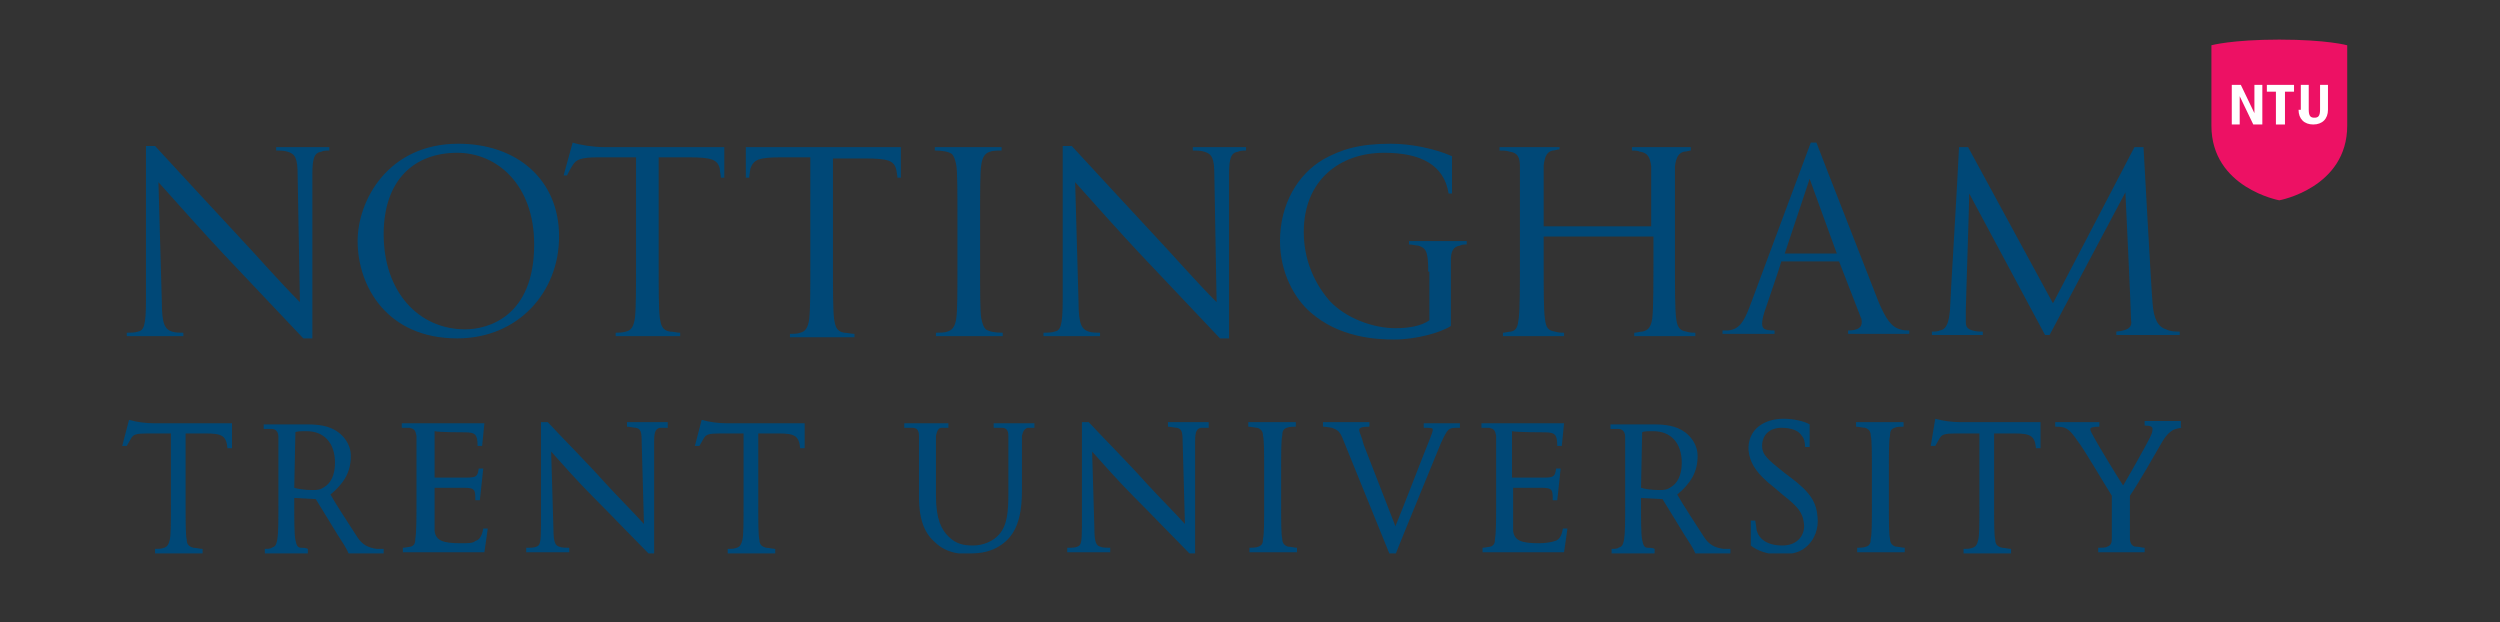 <?xml version="1.0" encoding="utf-8"?>
<!-- Generator: Adobe Illustrator 19.0.0, SVG Export Plug-In . SVG Version: 6.00 Build 0)  -->
<svg version="1.1" id="Layer_1" xmlns="http://www.w3.org/2000/svg" xmlns:xlink="http://www.w3.org/1999/xlink" x="0px" y="0px"
	 viewBox="0 0 220.9 55" enable-background="new 0 0 220.9 55" xml:space="preserve">
<rect x="0" y="0" width="220.9" height="55" fill="#333333" stroke="none"/>
<g>
	<defs>
		<polyline id="SVGID_1_" points="10.7,3.5 207.5,3.5 207.5,48.9 10.7,48.9 10.7,3.5 		"/>
	</defs>
	<clipPath id="SVGID_2_">
		<use xlink:href="#SVGID_1_"  overflow="visible"/>
	</clipPath>
	<path clip-path="url(#SVGID_2_)" fill-rule="evenodd" clip-rule="evenodd" fill="#004877" d="M33.9,20.7c0-4.8,2.7-7.2,6.5-7.2
		c3.5,0,6.8,2.8,6.8,8.1c0,6.4-4.1,7.5-6.1,7.5C37,29.1,33.9,25.8,33.9,20.7 M31.6,21.3c0,4,2.6,8.6,8.8,8.6c5.4,0,9-4.1,9-9
		c0-5.1-3.8-8.2-8.9-8.2C34.3,12.7,31.6,17.7,31.6,21.3z"/>
	<path clip-path="url(#SVGID_2_)" fill="#004877" d="M53.4,13H64l0,2.7h-0.3c0-0.2-0.1-0.6-0.1-0.8c-0.2-0.8-0.7-1-2.8-1l-2.6,0v9.4
		c0,2.3,0,4,0.1,4.8c0.1,0.6,0.2,1.1,0.9,1.2c0.3,0,0.6,0.1,0.9,0.1c0,0.1,0,0.2,0,0.3c-1.2,0-5,0-5.7,0c0-0.1,0-0.2,0-0.3
		c0.2,0,0.6,0,0.9-0.1c0.5-0.1,0.7-0.5,0.8-1.2c0.1-0.8,0.1-2.6,0.1-4.8v-9.4l-3.3,0c-1.6,0-2,0.2-2.3,0.7c-0.2,0.3-0.4,0.7-0.5,0.9
		c0,0-0.3,0-0.3,0l0.8-2.9C51.2,12.8,52.4,13,53.4,13"/>
	<path clip-path="url(#SVGID_2_)" fill="#004877" d="M156.1,27c-0.3,0.8-0.4,1.3-0.4,1.6c0,0.5,0.3,0.6,1.1,0.6v0.3h-4.6v-0.3
		c0.1,0,0.3,0,0.5,0c1-0.1,1.4-0.8,1.9-2.1c0.5-1.3,4.6-12.4,5.4-14.5h0.5c0.6,1.6,4.3,11,5.5,14.1c0.6,1.4,1.1,2.2,1.9,2.4
		c0.3,0.1,0.5,0.1,0.8,0.1v0.3h-5.4v-0.3c0.9,0,1.2-0.3,1.2-0.7c0-0.2,0-0.3-0.1-0.5l-1.9-4.9h-5.1C157.2,23.8,156.4,26.1,156.1,27
		 M162.3,22.4l-2.4-6.6l-2.2,6.6H162.3z"/>
	<path clip-path="url(#SVGID_2_)" fill="#004877" d="M136.4,20v-0.6c0-3.5,0-4.1,0-4.8c0.1-0.8,0.3-1.2,0.8-1.3
		c0.2,0,0.4-0.1,0.6-0.1V13h-5.3v0.3c0.3,0,0.6,0,0.9,0.1c0.7,0.1,0.9,0.5,0.9,1.3c0,0.6,0,1.2,0,4.8v3.8c0,2.1,0,3.9-0.1,4.8
		c-0.1,0.8-0.2,1.1-0.7,1.2c-0.2,0-0.5,0.1-0.7,0.1v0.3h5.4v-0.3c-0.2,0-0.5,0-0.8-0.1c-0.6-0.1-0.8-0.3-0.9-1.2
		c-0.1-0.7-0.1-2.5-0.1-4.8v-2.4h9.7v2.4c0,1.3,0,3.9-0.1,4.8c-0.1,0.7-0.3,1.1-0.9,1.2c-0.2,0-0.5,0.1-0.7,0.1v0.3h5.4v-0.3
		c-0.2,0-0.5,0-0.8-0.1c-0.6-0.1-0.8-0.4-0.9-1.2c-0.1-0.9-0.1-2.6-0.1-4.8v-3.8c0-3.5,0-4.1,0-4.8c0.1-0.9,0.4-1.2,0.8-1.3
		c0.2,0,0.5-0.1,0.6-0.1V13h-5.2v0.3c0.2,0,0.5,0,0.7,0.1c0.7,0.1,0.9,0.5,1,1.3c0,0.7,0,1.3,0,4.8V20H136.4"/>
	<path clip-path="url(#SVGID_2_)" fill="#004877" d="M192.6,29.3v0.3H187v-0.3c1.2-0.1,1.4-0.5,1.3-1c0-0.8-0.5-11.3-0.5-11.3
		l-6.7,12.6l-0.4,0L174,17.1c0,1-0.3,9.7-0.3,10.3c0,0.4,0,0.7,0,1.1c0,0.4,0.2,0.6,0.6,0.7c0.3,0.1,0.6,0.1,0.9,0.1v0.3h-4.5
		c0,0,0-0.2,0-0.3c0.3,0,0.5,0,0.7-0.1c0.6-0.1,0.8-0.7,0.9-1.8c0-0.6,0.7-11.9,0.8-14.4h0.8l7.5,13.8l7.2-13.8h0.8
		c0,0,0.7,12.8,0.8,13.8c0.1,1.4,0.5,2.1,1.2,2.3C191.8,29.3,192.2,29.3,192.6,29.3"/>
	<path clip-path="url(#SVGID_2_)" fill="#004877" d="M29.1,13v0.3c-0.2,0-0.5,0-0.7,0.1c-0.6,0.1-0.8,0.5-0.8,2l0,14.5
		c0,0-0.6,0-0.8,0c-1.6-1.7-5.4-5.7-7-7.4c-1.6-1.7-4.1-4.5-5.8-6.4l0.3,10.6c0,2,0.3,2.4,0.9,2.6c0.3,0.1,0.7,0.1,1,0.1v0.3h-5
		v-0.3c0.3,0,0.7,0,1-0.1c0.5-0.1,0.7-0.5,0.7-2.8l0-13.6h0.8c2.2,2.4,4.9,5.3,7.4,8c1.6,1.7,3.6,4,5.4,5.8l-0.2-11.2
		c0-1.5-0.2-1.9-0.9-2.1c-0.3-0.1-0.7-0.1-1-0.1V13H29.1"/>
	<path clip-path="url(#SVGID_2_)" fill="#004877" d="M110.1,13v0.3c-0.2,0-0.5,0-0.7,0.1c-0.6,0.1-0.8,0.5-0.8,2l0,14.5
		c0,0-0.6,0-0.8,0c-1.6-1.7-5.4-5.7-7-7.4c-1.6-1.7-4.1-4.5-5.8-6.4l0.3,10.6c0,2,0.3,2.4,0.9,2.6c0.3,0.1,0.7,0.1,1,0.1v0.3h-5
		v-0.3c0.3,0,0.7,0,1-0.1c0.5-0.1,0.7-0.5,0.7-2.8l0-13.6h0.8c2.2,2.4,4.9,5.3,7.4,8c1.6,1.7,3.6,4,5.4,5.8l-0.2-11.2
		c0-1.5-0.2-1.9-0.9-2.1c-0.3-0.1-0.7-0.1-1-0.1V13H110.1"/>
	<path clip-path="url(#SVGID_2_)" fill-rule="evenodd" clip-rule="evenodd" fill="#004877" d="M86.6,23.3c0,2.4,0,4.2,0.1,4.8
		c0.1,0.5,0.2,0.8,0.4,1c0.3,0.2,0.8,0.3,1.5,0.3v0.3h-5.9v-0.3c0.2,0,0.8,0,1-0.1c0.4-0.1,0.7-0.4,0.8-1.2c0.1-0.6,0.1-2.4,0.1-4.8
		v-3.9c0-2.4,0-4.2-0.1-4.8c-0.1-0.5-0.2-0.8-0.4-1c-0.3-0.2-0.8-0.3-1.5-0.3V13h5.9v0.3c-0.2,0-0.8,0-1,0.1
		c-0.4,0.1-0.7,0.4-0.8,1.2c-0.1,0.6-0.1,2.4-0.1,4.8V23.3"/>
	<path clip-path="url(#SVGID_2_)" fill-rule="evenodd" clip-rule="evenodd" fill="#004877" d="M126.2,24c0-1.8-0.2-2.1-0.9-2.3
		c-0.2,0-0.5-0.1-0.8-0.1v-0.3h5.1v0.3c-0.2,0-0.4,0-0.6,0.1c-0.6,0.1-0.8,0.5-0.8,1.3c0,0.7,0,1.3,0,2.3v3.5
		c-0.9,0.6-3.1,1.2-5,1.2c-1.7,0-4.9-0.2-7.4-2.4c-1.4-1.2-2.7-3.5-2.7-6.3c0-3.3,1.6-5.9,3.8-7.2c1.6-0.9,3.2-1.4,6-1.4
		c1.7,0,3.8,0.4,5.4,1.1v3.3h-0.3c-0.4-2.5-2.4-3.6-5.7-3.6c-3.9,0-7.1,2.4-7.1,7c0,3.1,1.5,5.2,2.3,6.1c1.4,1.5,3.8,2.4,5.8,2.4
		c1.2,0,2.3-0.2,3-0.7V24"/>
	<path clip-path="url(#SVGID_2_)" fill="#004877" d="M145,44l0,0.4c0,1.6,0,2.8,0.1,3.3c0.1,0.5,0.2,0.7,0.5,0.7
		c0.2,0,0.4,0,0.6,0.1v0.4h-3.8v-0.4c0.2,0,0.5,0,0.6-0.1c0.3-0.1,0.4-0.2,0.5-0.7c0.1-0.6,0.1-1.6,0.1-3.2v-2.7c0-2.4,0-2.8,0-3.2
		c0-0.4-0.2-0.7-0.6-0.7c-0.2,0-0.4,0-0.7,0v-0.4h3.8c1,0,2,0.1,2.8,0.7c0.4,0.3,1.1,1,1.1,2.1c0,1.4-0.6,2.4-1.8,3.4
		c0.5,0.9,1.7,2.7,2.4,3.8c0.4,0.6,0.9,0.9,1.7,1c0.2,0,0.4,0,0.6,0v0.4h-3.1c-0.2-0.5-0.5-0.9-1-1.7c-0.6-1-1.6-2.6-1.9-3.1L145,44
		 M145,43.1c0.3,0.1,0.9,0.2,1.6,0.2c0.4,0,0.7,0,1.1-0.3c0.5-0.3,0.9-1,0.9-2.1c0-1.8-1-2.8-2.5-2.8c-0.5,0-0.9,0-1,0.1L145,43.1z
		 M113.2,44.4c0,1.7,0,2.8,0.1,3.2c0,0.4,0.2,0.6,0.5,0.7c0.2,0,0.6,0.1,0.8,0.1v0.4c0,0-3.8,0-4.2,0c0-0.2,0-0.3,0-0.4
		c0.2,0,0.6,0,0.8-0.1c0.3-0.1,0.4-0.3,0.4-0.7c0.1-0.4,0.1-1.5,0.1-3.2v-2.7c0-1.7,0-2.8-0.1-3.2c0-0.4-0.2-0.6-0.5-0.7
		c-0.2,0-0.6-0.1-0.8-0.1v-0.4c0,0,3.8,0,4.2,0c0,0.2,0,0.2,0,0.4c-0.2,0-0.6,0-0.8,0.1c-0.3,0.1-0.4,0.3-0.4,0.7
		c-0.1,0.4-0.1,1.5-0.1,3.2V44.4z M166.9,44.4c0,1.7,0,2.8,0.1,3.2c0,0.4,0.2,0.6,0.5,0.7c0.2,0,0.6,0.1,0.8,0.1v0.4
		c0,0-3.8,0-4.2,0c0-0.2,0-0.3,0-0.4c0.2,0,0.6,0,0.8-0.1c0.3-0.1,0.4-0.3,0.4-0.7c0.1-0.4,0.1-1.5,0.1-3.2v-2.7
		c0-1.7,0-2.8-0.1-3.2c0-0.4-0.2-0.6-0.5-0.7c-0.2,0-0.6-0.1-0.8-0.1v-0.4c0,0,3.8,0,4.2,0c0,0.2,0,0.2,0,0.4c-0.2,0-0.6,0-0.8,0.1
		c-0.3,0.1-0.4,0.3-0.4,0.7c-0.1,0.4-0.1,1.5-0.1,3.2V44.4z M136.5,38.2c0.9,0,1.1,0.2,1.1,1.2h0.4l0.2-2c-2.2,0-6.7,0-7.3,0
		c0,0.1,0,0.3,0,0.4c0.2,0,0.6,0,0.7,0c0.4,0.1,0.5,0.2,0.6,0.7c0,0.5,0,0.9,0,3.2v2.7c0,1.4,0,2.6-0.1,3.2c0,0.4-0.1,0.6-0.4,0.7
		c-0.1,0-0.5,0.1-0.7,0.1v0.4h7.2l0.3-2.1h-0.4c-0.1,0.6-0.3,1-0.7,1.1c-0.3,0.1-0.8,0.2-1.4,0.2c-1.5,0-2.2-0.2-2.3-1.1
		c0-0.3,0-2,0-2.5v-1.3h2.5c1,0,1,0.2,1,1.1h0.4l0.3-2.8h-0.4c-0.1,0.7-0.2,0.8-1.1,0.8h-2.8v-4.1C134.1,38.2,136.3,38.2,136.5,38.2
		z M82.6,47.9c-0.8-0.7-1.4-1.8-1.4-4v-2.2c0-2.3,0-2.7,0-3.2c0-0.5-0.2-0.7-0.6-0.7c-0.2,0-0.4,0-0.7,0v-0.4h3.9v0.4
		c-0.2,0-0.4,0-0.6,0c-0.3,0-0.4,0.3-0.5,0.7c0,0.5,0,0.9,0,3.2v2.1c0,2.1,0.5,3,1.1,3.6c0.7,0.7,1.4,0.8,2.2,0.8
		c0.9,0,1.8-0.4,2.3-1c0.7-0.8,0.8-2,0.8-3.6v-1.9c0-2.3,0-2.8,0-3.2c0-0.5-0.2-0.7-0.6-0.7c-0.2,0-0.5,0-0.7,0v-0.4h3.6v0.4
		c-0.1,0-0.5,0-0.6,0c-0.3,0.1-0.4,0.3-0.5,0.7c0,0.5,0,0.9,0,3.2v1.6c0,1.6-0.2,3.4-1.4,4.5c-1.1,1-2.3,1.1-3.2,1.1
		C85.3,49,83.7,49,82.6,47.9z M129,37.8c-0.6,0-0.7,0-0.9,0.1c-0.2,0.1-0.4,0.4-0.8,1.3c-0.4,1-3.5,8.5-4,9.8h-0.5l-4.1-10.1
		c-0.3-0.8-0.5-0.9-1-1.1c-0.1,0-0.5-0.1-0.8-0.1v-0.4h4.1v0.4c-0.7,0-0.9,0.1-0.9,0.3c0,0.2,0.2,0.5,0.4,1.3l2.8,7.2
		c0.9-2.2,2.5-6.4,3-7.6c0.2-0.5,0.3-0.8,0.3-0.9c0-0.2-0.1-0.2-0.8-0.2v-0.4h3.2V37.8z M159.5,48.4c-0.6,0.5-1.5,0.6-2.3,0.6
		c-0.9,0-1.9-0.3-2.5-0.8v-2.2h0.4c0,0.2,0.1,0.5,0.1,0.8c0.2,0.8,0.9,1.4,2.3,1.4c1.4,0,2-1,1.9-1.9c-0.1-1-0.5-1.5-1.9-2.6
		l-0.7-0.6c-1.7-1.3-2.2-2.3-2.3-3.3c-0.1-1.8,1.3-2.8,3.1-2.8c0.8,0,1.8,0.2,2.3,0.5v2h-0.4c0-0.4-0.1-0.8-0.3-1
		c-0.3-0.5-1-0.7-1.8-0.7c-1,0-1.7,0.6-1.7,1.6c0,0.8,0.5,1.2,2,2.4l0.4,0.3c1.9,1.4,2.4,2.3,2.5,3.6
		C160.7,46.6,160.4,47.7,159.5,48.4z M192.9,37.8c-0.3,0-0.7,0.1-0.9,0.2c-0.3,0.2-0.6,0.4-1.1,1.3c-0.4,0.7-2,3.5-2.7,4.5v2.3
		c0,0.2,0,1.1,0,1.5c0,0.5,0.3,0.7,0.5,0.7c0.3,0,0.6,0.1,0.8,0.1v0.4h-4.1v-0.4c0.3,0,0.7,0,0.8-0.1c0.3-0.1,0.4-0.3,0.4-0.7
		c0-0.4,0-1.2,0-1.5v-2.3c-0.7-1.1-2.5-4.2-3-4.8c-0.8-1.2-1.1-1.3-2-1.3v-0.4h3.9v0.4c-0.6,0-0.8,0.1-0.8,0.2
		c0,0.2,0.1,0.3,0.3,0.7c0.2,0.4,2,3.4,2.6,4.3c0.6-1,2-3.5,2.3-4.1c0.2-0.4,0.3-0.6,0.3-0.9c0-0.2-0.2-0.3-0.7-0.3v-0.4h3.2V37.8z
		 M180.3,37.4v2.2h-0.4c-0.1-1.1-0.5-1.3-1.9-1.3c-1.2,0-1.8,0-1.8,0v6.2c0,1.7,0,2.8,0.1,3.2c0,0.4,0.2,0.6,0.6,0.7
		c0.2,0,0.6,0.1,0.8,0.1v0.4h-4.2v-0.4c0.2,0,0.6,0,0.8-0.1c0.3-0.1,0.4-0.3,0.5-0.7c0.1-0.4,0.1-1.5,0.1-3.2v-6.2c0,0-1.3,0-2.1,0
		c-1,0-1.2,0.1-1.4,0.4c-0.1,0.2-0.3,0.5-0.4,0.7h-0.4L171,37c0.7,0.2,1.5,0.3,2.2,0.3H180.3z M106.8,37.8c-0.2,0-0.5,0-0.7,0
		c-0.3,0.1-0.5,0.2-0.5,1.2l0,9.9h-0.5c-1-1-3.4-3.5-4.9-5c-1.4-1.4-2.8-3-3.7-4l0.2,6.8c0,1.3,0.2,1.5,0.5,1.6
		c0.2,0.1,0.6,0.1,0.9,0.1v0.4h-3.8v-0.4c0.4,0,0.7,0,0.9-0.1c0.3-0.1,0.4-0.3,0.4-1.8l0-9.2h0.6c1.1,1.2,3.5,3.6,5.1,5.4
		c1.1,1.2,2.5,2.6,3.4,3.6l-0.2-7.2c0-1-0.1-1.2-0.5-1.3c-0.2,0-0.6-0.1-0.8-0.1v-0.4h3.6V37.8z"/>
	<path clip-path="url(#SVGID_2_)" fill="#004877" d="M26,44l0,0.4c0,1.6,0,2.8,0.1,3.3c0.1,0.5,0.2,0.7,0.5,0.7c0.2,0,0.4,0,0.6,0.1
		v0.4h-3.8v-0.4c0.2,0,0.5,0,0.6-0.1c0.3-0.1,0.4-0.2,0.5-0.7c0.1-0.6,0.1-1.6,0.1-3.2v-2.7c0-2.4,0-2.8,0-3.2
		c0-0.4-0.2-0.7-0.6-0.7c-0.2,0-0.4,0-0.7,0v-0.4h3.8c1,0,2,0.1,2.8,0.7c0.4,0.3,1.1,1,1.1,2.1c0,1.4-0.6,2.4-1.8,3.4
		c0.5,0.9,1.7,2.7,2.4,3.8c0.4,0.6,0.9,0.9,1.7,1c0.2,0,0.4,0,0.6,0v0.4h-3.1c-0.2-0.5-0.5-0.9-1-1.7c-0.6-1-1.6-2.6-1.9-3.1L26,44
		 M26,43.1c0.3,0.1,0.9,0.2,1.6,0.2c0.4,0,0.7,0,1.1-0.3c0.5-0.3,0.9-1,0.9-2.1c0-1.8-1-2.8-2.5-2.8c-0.5,0-0.9,0-1,0.1L26,43.1z
		 M41.1,38.2c0.9,0,1.1,0.2,1.1,1.2h0.4l0.2-2c-1.8,0-6.7,0-7.3,0c0,0.1,0,0.3,0,0.4c0.2,0,0.6,0,0.7,0c0.4,0.1,0.5,0.2,0.6,0.7
		c0,0.5,0,0.9,0,3.2v2.7c0,1.4,0,2.6-0.1,3.2c0,0.4-0.1,0.6-0.4,0.7c-0.1,0-0.5,0.1-0.7,0.1v0.4h7.2l0.3-2.1h-0.4
		c-0.1,0.6-0.3,1-0.7,1.1C41.8,48,41.4,48,40.7,48c-1.5,0-2.2-0.2-2.3-1.1c0-0.3,0-2,0-2.5v-1.3H41c1,0,1,0.2,1,1.1h0.4l0.3-2.8
		h-0.4c-0.1,0.7-0.2,0.8-1.1,0.8h-2.8v-4.1C38.8,38.2,40.9,38.2,41.1,38.2z M59,37.8c-0.2,0-0.5,0-0.7,0c-0.3,0.1-0.5,0.2-0.5,1.2
		l0,9.9h-0.5c-1-1-3.4-3.5-4.9-5c-1.4-1.4-2.8-3-3.7-4l0.2,6.8c0,1.3,0.2,1.5,0.5,1.6c0.2,0.1,0.6,0.1,0.9,0.1v0.4h-3.8v-0.4
		c0.4,0,0.7,0,0.9-0.1c0.3-0.1,0.4-0.3,0.4-1.8l0-9.2h0.6c1.1,1.2,3.5,3.6,5.1,5.4c1.1,1.2,2.5,2.6,3.4,3.6l-0.2-7.2
		c0-1-0.1-1.2-0.5-1.3c-0.2,0-0.6-0.1-0.8-0.1v-0.4H59V37.8z M71.1,37.4v2.2h-0.4c-0.1-1.1-0.5-1.3-1.9-1.3c-1.2,0-1.8,0-1.8,0v6.2
		c0,1.7,0,2.8,0.1,3.2c0,0.4,0.2,0.6,0.6,0.7c0.2,0,0.6,0.1,0.8,0.1v0.4h-4.2v-0.4c0.2,0,0.6,0,0.8-0.1c0.3-0.1,0.4-0.3,0.5-0.7
		c0.1-0.4,0.1-1.5,0.1-3.2v-6.2c0,0-1.3,0-2.1,0c-1,0-1.2,0.1-1.4,0.4c-0.1,0.2-0.3,0.5-0.4,0.7h-0.4l0.6-2.3
		c0.7,0.2,1.5,0.3,2.2,0.3H71.1z M20.5,37.4v2.2h-0.4c-0.1-1.1-0.5-1.3-1.9-1.3c-1.2,0-1.8,0-1.8,0v6.2c0,1.7,0,2.8,0.1,3.2
		c0,0.4,0.2,0.6,0.6,0.7c0.2,0,0.6,0.1,0.8,0.1v0.4h-4.2v-0.4c0.2,0,0.6,0,0.8-0.1c0.3-0.1,0.4-0.3,0.5-0.7c0.1-0.4,0.1-1.5,0.1-3.2
		v-6.2c0,0-1.3,0-2.1,0c-1,0-1.2,0.1-1.4,0.4c-0.1,0.2-0.3,0.5-0.4,0.7h-0.4l0.6-2.3c0.7,0.2,1.5,0.3,2.2,0.3H20.5z"/>
	<path clip-path="url(#SVGID_2_)" fill="#004877" d="M71.7,13.9l-2.6,0c-2.1,0-2.5,0.2-2.8,1c0,0.2-0.1,0.5-0.1,0.8h-0.3l0-2.7h13.7
		v2.7h-0.3c0-0.2-0.1-0.6-0.1-0.7c-0.2-0.8-0.7-1-2.8-1l-2.8,0v9.4c0,2.3,0,4,0.1,4.8c0.1,0.6,0.2,1.1,0.9,1.2
		c0.3,0,0.6,0.1,0.9,0.1c0,0.1,0,0.2,0,0.3c-1.2,0-5,0-5.7,0c0-0.1,0-0.2,0-0.3c0.2,0,0.7,0,0.9-0.1c0.5-0.1,0.7-0.5,0.8-1.2
		c0.1-0.8,0.1-2.6,0.1-4.8V13.9"/>
	<path clip-path="url(#SVGID_2_)" fill-rule="evenodd" clip-rule="evenodd" fill="#ED1164" d="M201.4,3.5c-4.2,0-6,0.5-6,0.5
		s0,3.9,0,7.1c0,5.5,6,6.6,6,6.6s6-1.1,6-6.6c0-3.2,0-7.1,0-7.1S205.6,3.5,201.4,3.5"/>
	<polyline clip-path="url(#SVGID_2_)" fill="#FFFFFF" points="197.9,11 197.9,8.5 199.1,11 199.9,11 199.9,7.5 199.9,7.5 199.9,7.5 
		199.3,7.5 199.2,7.5 199.2,7.5 199.2,10 198,7.5 197.2,7.5 197.2,11 197.9,11 	"/>
	<polyline clip-path="url(#SVGID_2_)" fill="#FFFFFF" points="201.9,11 201.9,8.1 202.7,8.1 202.7,7.5 200.3,7.5 200.3,8.1 
		201.1,8.1 201.1,11 201.9,11 	"/>
	<path clip-path="url(#SVGID_2_)" fill="#FFFFFF" d="M203.1,9.7c0,0.8,0.5,1.3,1.3,1.3c0.8,0,1.3-0.5,1.3-1.3V7.5h-0.7v2.2
		c0,0.6-0.2,0.7-0.5,0.7c-0.3,0-0.5-0.1-0.5-0.7V7.5h-0.7V9.7"/>
</g>
<polyline fill="none" points="10.7,3.5 10.7,49 207.4,49 207.4,3.5 "/>
</svg>
